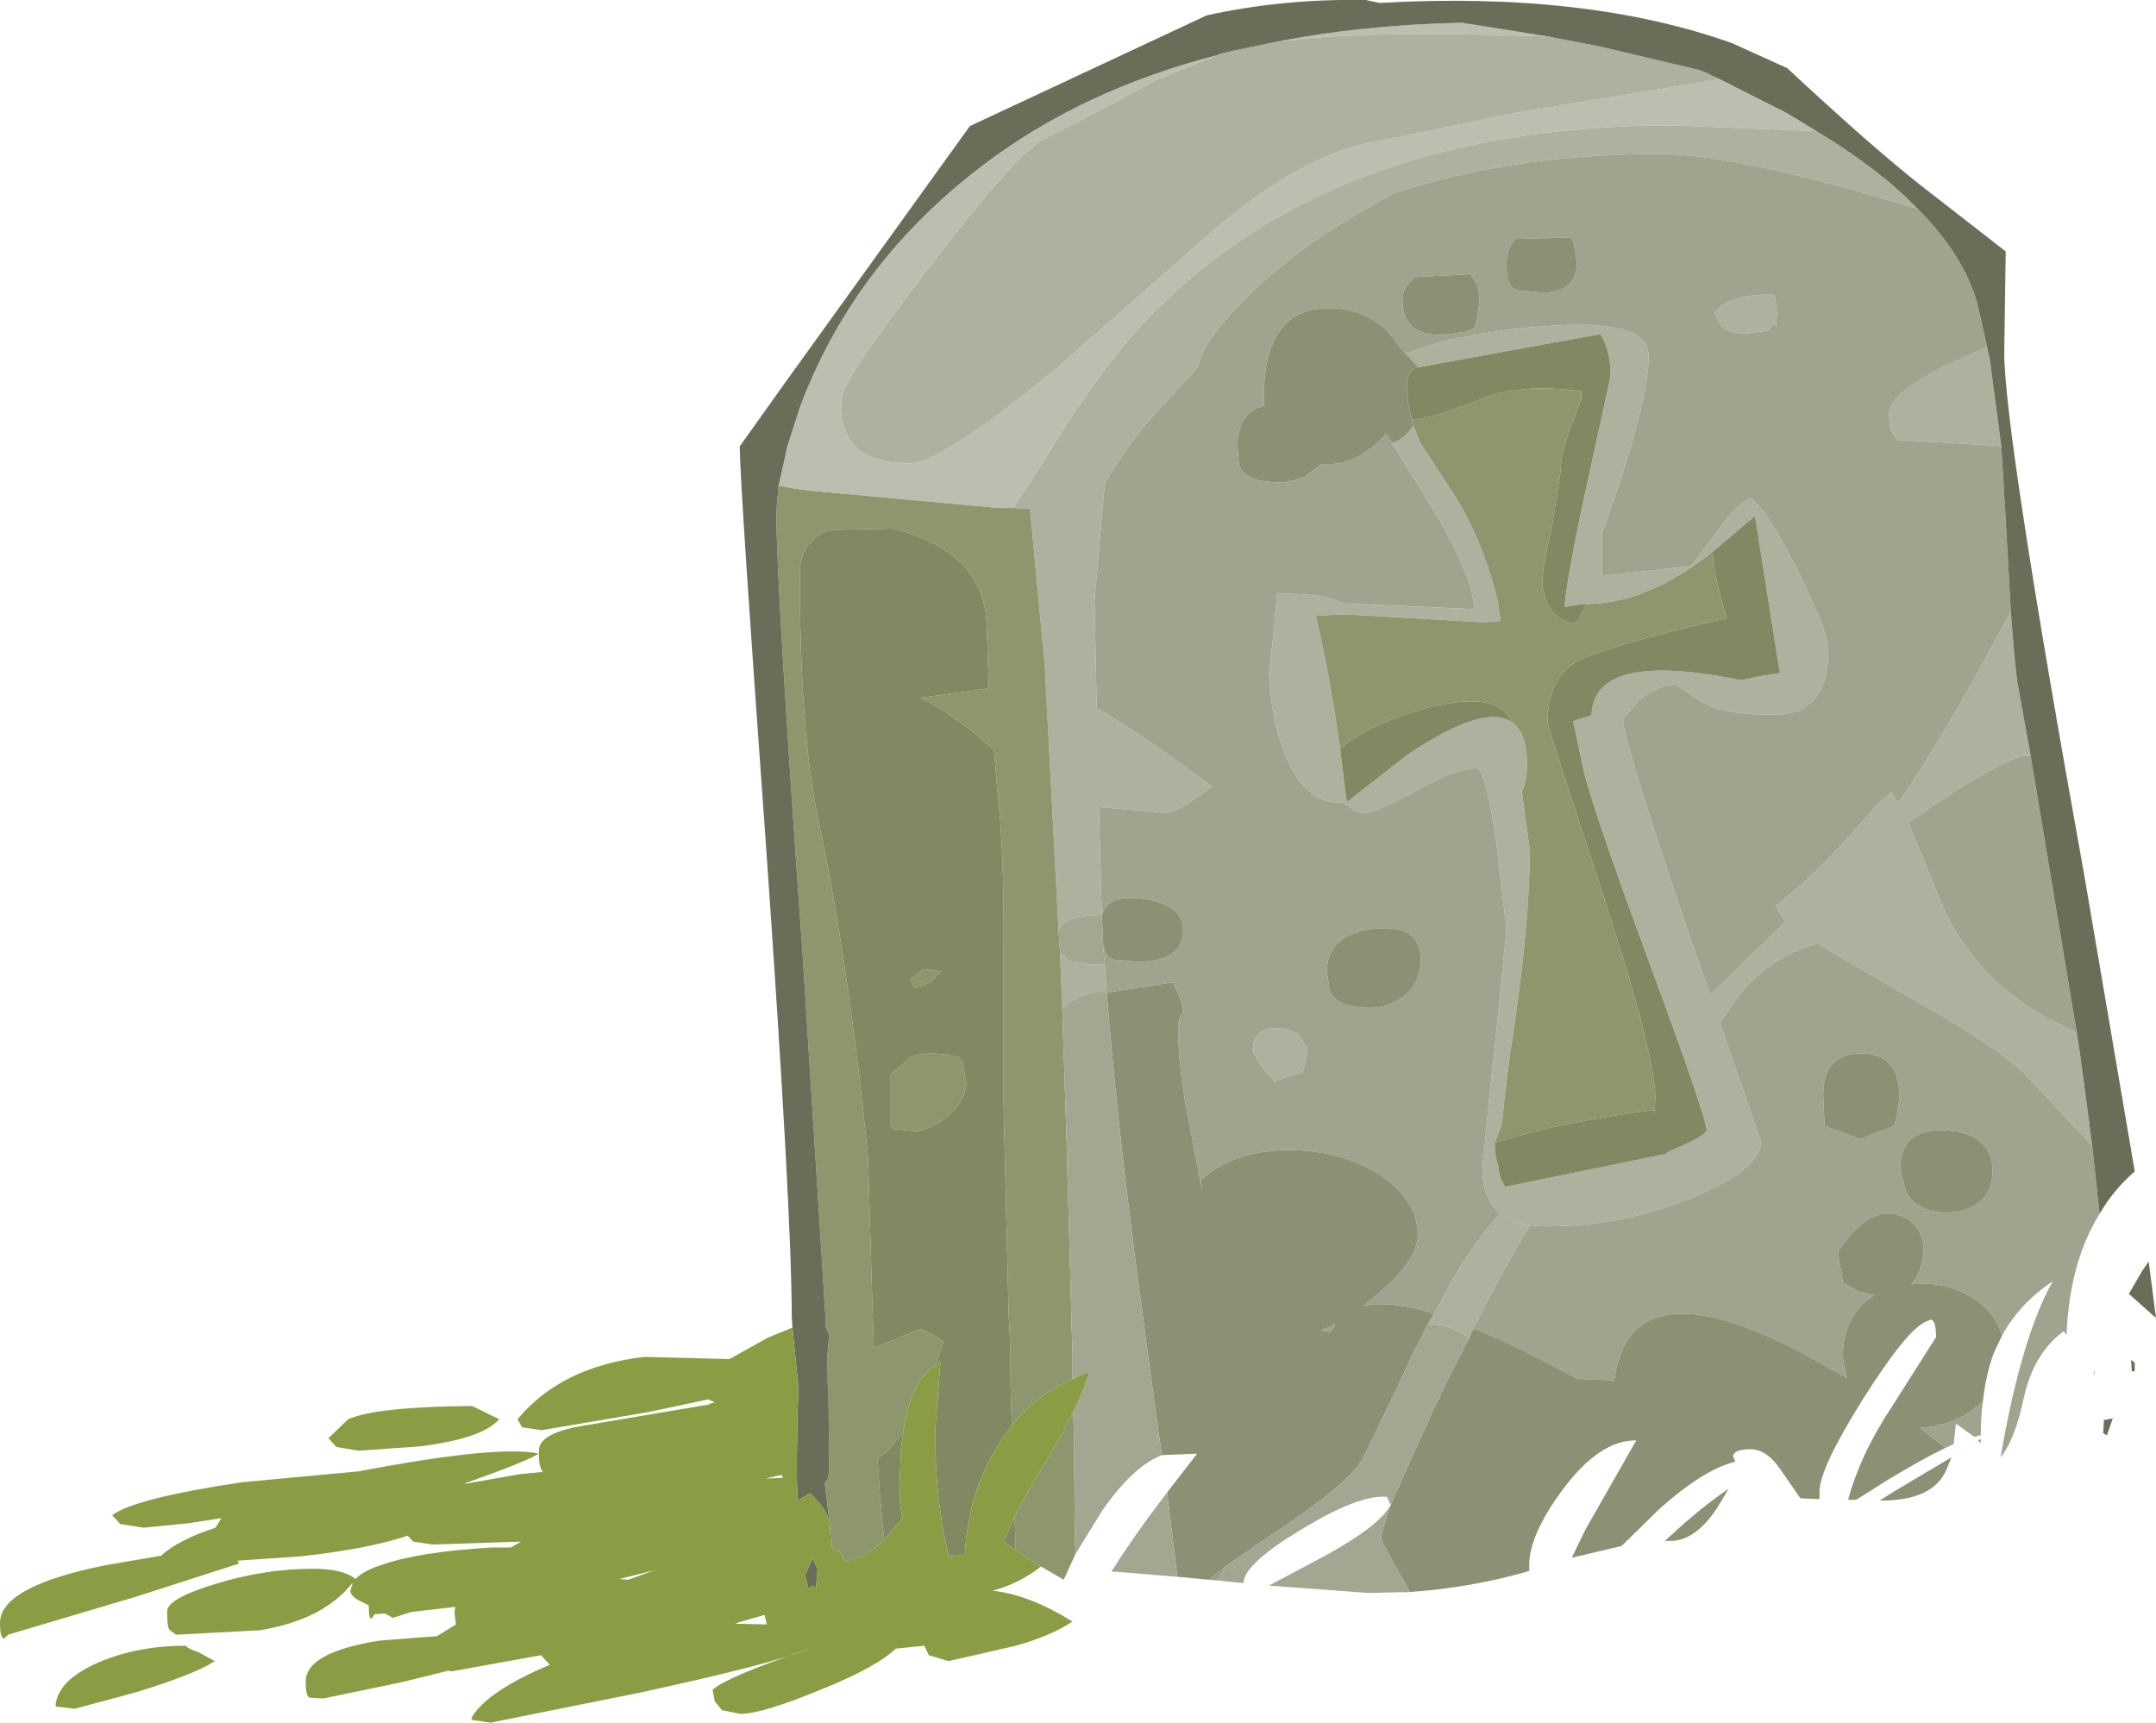 <?xml version="1.0" encoding="UTF-8" standalone="no"?>
<svg xmlns:ffdec="https://www.free-decompiler.com/flash" xmlns:xlink="http://www.w3.org/1999/xlink" ffdec:objectType="shape" height="117.5px" width="147.05px" xmlns="http://www.w3.org/2000/svg">
  <g transform="matrix(1.0, 0.0, 0.0, 1.0, -243.3, 1050.95)">
    <path d="M326.35 -1047.2 L322.05 -1045.45 Q317.75 -1043.05 314.55 -1041.5 312.75 -1040.65 306.7 -1032.75 300.75 -1025.0 300.75 -1023.9 300.5 -1022.65 300.95 -1021.55 301.8 -1019.35 305.35 -1019.35 307.55 -1019.35 315.5 -1025.95 L324.55 -1033.9 Q331.85 -1040.6 337.5 -1041.35 L346.4 -1043.2 360.6 -1045.55 364.65 -1043.5 365.05 -1043.3 365.9 -1042.8 367.2 -1042.0 357.45 -1042.4 Q333.8 -1042.4 321.15 -1028.75 317.9 -1025.2 314.4 -1019.35 L312.4 -1016.3 312.15 -1016.3 311.4 -1016.3 298.35 -1017.5 298.05 -1017.55 297.6 -1017.6 297.3 -1017.65 296.85 -1017.75 296.4 -1017.8 296.9 -1020.05 296.95 -1020.35 297.4 -1021.75 297.85 -1023.15 Q300.15 -1029.35 304.6 -1034.4 307.2 -1037.3 310.3 -1039.65 317.05 -1044.8 326.35 -1047.2 M348.95 -1048.45 Q335.9 -1048.95 330.1 -1048.05 336.1 -1049.25 343.0 -1049.4 L346.15 -1048.9 348.95 -1048.45" fill="#bcbfb0" fill-rule="evenodd" stroke="none"/>
    <path d="M360.6 -1045.55 L346.4 -1043.2 337.5 -1041.35 Q331.85 -1040.6 324.55 -1033.9 L315.5 -1025.95 Q307.55 -1019.35 305.35 -1019.35 301.8 -1019.35 300.95 -1021.55 300.5 -1022.65 300.75 -1023.9 300.75 -1025.0 306.7 -1032.75 312.75 -1040.65 314.55 -1041.5 317.75 -1043.05 322.05 -1045.45 L326.35 -1047.2 326.6 -1047.3 327.45 -1047.5 330.1 -1048.05 Q335.9 -1048.95 348.95 -1048.45 L352.55 -1047.75 359.3 -1046.15 360.6 -1045.55 M312.4 -1016.3 L314.4 -1019.35 Q317.9 -1025.2 321.15 -1028.75 333.8 -1042.4 357.45 -1042.4 L367.2 -1042.0 Q371.45 -1039.45 374.1 -1036.7 361.9 -1040.45 356.45 -1040.45 345.85 -1040.45 337.45 -1037.45 L338.1 -1037.65 334.1 -1035.3 Q330.1 -1032.65 327.45 -1029.75 325.05 -1027.15 325.05 -1025.95 L321.95 -1022.6 Q320.2 -1020.6 318.65 -1018.0 L317.95 -1010.0 318.1 -1002.65 Q321.75 -1000.5 325.95 -997.3 L324.15 -996.0 322.95 -995.5 318.25 -995.9 318.3 -993.75 318.45 -988.55 Q315.9 -988.5 315.5 -987.5 L314.55 -1005.65 313.55 -1016.25 312.4 -1016.3 M315.75 -982.2 L315.6 -985.95 316.25 -985.4 317.8 -985.15 318.65 -985.2 318.8 -982.85 318.75 -983.3 Q317.55 -983.4 316.2 -982.55 L315.75 -982.2 M341.1 -961.35 L342.8 -964.4 Q343.85 -966.1 345.6 -968.2 346.35 -967.6 347.65 -967.35 345.9 -964.55 343.8 -960.35 L343.5 -959.7 Q342.3 -960.6 340.7 -960.65 L341.1 -961.35 M386.0 -972.8 L381.4 -977.7 Q379.55 -979.6 371.95 -983.85 L367.25 -986.6 Q363.5 -985.55 361.3 -982.2 L360.6 -981.2 363.4 -973.1 Q363.4 -971.15 358.7 -969.25 353.9 -967.3 348.85 -967.3 345.35 -967.3 344.6 -969.75 344.25 -970.95 344.55 -972.4 344.55 -973.25 345.3 -980.0 L346.05 -987.6 345.35 -993.55 Q344.6 -998.55 344.05 -998.55 342.6 -998.55 339.85 -997.0 337.1 -995.5 336.45 -995.5 335.65 -995.5 334.95 -996.2 L334.7 -996.2 Q331.9 -996.2 330.6 -1000.5 329.95 -1002.65 329.85 -1005.0 L330.15 -1007.65 330.4 -1010.45 Q333.6 -1010.5 334.85 -1009.8 L343.85 -1009.4 Q343.85 -1011.8 340.15 -1017.65 L338.05 -1021.0 338.25 -1020.75 Q339.0 -1020.9 339.65 -1021.85 L339.7 -1021.9 340.2 -1020.7 342.45 -1017.25 Q344.45 -1014.1 345.45 -1009.95 L345.65 -1008.6 344.5 -1008.5 335.0 -1009.05 333.05 -1008.95 Q334.05 -1004.65 334.7 -999.85 L335.15 -996.25 335.3 -996.35 339.2 -999.4 Q344.5 -1003.0 346.4 -1001.7 347.45 -1001.0 347.45 -998.8 347.45 -997.7 347.1 -996.95 L347.65 -992.9 Q347.6 -988.05 346.65 -981.45 345.95 -976.9 345.75 -974.3 L345.25 -973.0 Q345.25 -972.05 345.5 -971.45 345.5 -971.0 345.65 -970.6 L345.95 -970.0 356.95 -972.25 357.0 -972.35 Q359.7 -973.5 359.7 -973.85 359.7 -974.7 355.75 -985.4 351.6 -996.65 351.2 -998.9 L350.6 -1001.75 350.85 -1001.85 351.85 -1002.15 Q351.95 -1006.4 361.05 -1004.75 L362.05 -1004.55 363.2 -1004.8 364.7 -1005.05 364.55 -1005.95 363.0 -1015.75 362.7 -1015.5 360.1 -1013.3 359.3 -1012.7 Q355.35 -1009.8 351.5 -1009.75 L351.3 -1009.75 350.0 -1009.55 Q350.3 -1012.35 351.55 -1017.95 L353.15 -1025.3 Q353.15 -1027.1 352.45 -1028.15 L352.4 -1028.15 340.05 -1025.9 339.2 -1026.8 339.15 -1026.8 Q341.55 -1027.85 346.1 -1028.45 355.75 -1029.65 355.75 -1026.7 355.75 -1023.3 352.55 -1014.55 L352.55 -1011.65 354.2 -1011.85 358.65 -1012.35 360.4 -1014.65 Q361.5 -1016.3 362.7 -1017.0 363.95 -1016.0 366.0 -1011.85 368.0 -1007.8 368.0 -1006.6 368.0 -1002.2 364.35 -1002.2 360.5 -1002.2 359.2 -1003.2 L357.6 -1004.25 Q356.4 -1004.25 355.1 -1003.2 L354.0 -1001.95 Q354.0 -1000.4 358.7 -986.65 L359.95 -983.1 365.05 -988.05 364.4 -989.15 Q367.05 -991.15 370.3 -994.9 L371.45 -996.2 372.3 -996.9 372.75 -996.2 Q375.75 -1000.4 380.45 -1009.25 380.7 -1005.75 380.9 -1004.4 L380.95 -1004.1 381.8 -999.4 381.4 -999.4 Q380.55 -999.4 376.9 -997.15 L373.45 -994.85 375.55 -989.75 Q377.45 -984.9 382.1 -982.0 383.25 -981.3 384.95 -980.5 L385.2 -978.85 386.0 -972.8 M379.8 -1020.5 L379.4 -1020.55 372.65 -1020.95 372.4 -1021.4 Q372.15 -1021.75 372.15 -1022.8 372.15 -1024.0 375.75 -1025.9 L378.85 -1027.3 379.0 -1026.55 379.8 -1020.5 M363.9 -1028.4 L362.35 -1028.2 Q361.2 -1028.2 360.7 -1028.7 L360.25 -1029.6 Q361.2 -1030.9 364.15 -1030.85 L364.35 -1030.8 364.5 -1029.7 364.45 -1028.65 364.35 -1028.9 363.9 -1028.4 M329.7 -980.75 Q330.65 -981.0 331.8 -980.45 L332.5 -979.4 332.15 -977.8 331.25 -977.55 330.2 -977.2 Q328.75 -978.85 328.75 -979.4 328.75 -980.45 329.7 -980.75" fill="#adb19e" fill-rule="evenodd" stroke="none"/>
    <path d="M296.4 -1017.8 L296.85 -1017.75 297.3 -1017.65 297.6 -1017.6 298.05 -1017.55 298.35 -1017.5 311.4 -1016.3 312.15 -1016.3 312.4 -1016.3 313.55 -1016.25 314.55 -1005.65 315.5 -987.5 315.5 -987.45 315.6 -985.95 315.75 -982.2 316.05 -972.95 316.4 -960.2 316.45 -958.7 316.45 -956.9 316.3 -956.85 Q314.4 -955.95 313.0 -954.5 L312.8 -954.3 312.3 -953.7 312.3 -954.1 312.25 -955.25 312.2 -958.4 312.2 -958.9 312.15 -960.45 312.1 -961.1 311.75 -975.6 311.75 -986.45 Q311.8 -992.95 311.3 -997.3 L311.1 -999.8 Q308.05 -1002.5 306.05 -1003.35 L310.75 -1004.0 310.6 -1008.15 Q310.55 -1013.3 304.2 -1014.9 L299.85 -1014.8 Q297.85 -1014.0 297.85 -1011.85 297.85 -1001.0 299.1 -995.1 301.2 -985.2 302.5 -972.05 L302.8 -961.95 302.9 -959.0 306.05 -960.3 306.65 -960.05 307.1 -959.8 307.65 -959.45 307.4 -958.65 307.1 -957.85 306.75 -957.6 306.5 -957.35 Q305.3 -956.1 304.9 -953.25 L303.85 -952.0 303.75 -951.9 303.15 -951.45 303.3 -949.15 303.3 -949.1 303.6 -945.95 303.1 -945.45 302.2 -944.85 300.9 -944.45 300.7 -944.9 300.5 -945.2 300.1 -945.35 300.05 -945.45 300.0 -946.1 299.55 -949.8 299.7 -950.0 299.8 -950.15 299.85 -951.05 299.85 -951.4 299.85 -951.65 299.8 -956.15 299.75 -956.55 299.75 -957.3 299.75 -957.4 299.7 -958.05 299.85 -959.95 299.6 -960.45 299.6 -961.15 298.05 -985.75 Q296.25 -1011.0 296.25 -1016.05 L296.4 -1017.8 M308.95 -978.45 L309.2 -977.1 Q309.2 -975.85 307.85 -974.75 306.6 -973.8 305.7 -973.8 L304.2 -973.95 304.05 -974.15 304.05 -977.7 305.45 -978.85 Q306.5 -979.35 308.7 -978.85 L308.95 -978.45 M305.35 -984.1 L306.25 -984.85 307.45 -984.7 306.85 -984.05 Q306.4 -983.7 305.7 -983.6 L305.35 -984.1 M314.3 -944.1 L313.65 -944.5 312.55 -945.25 312.55 -946.05 312.5 -947.5 312.7 -947.95 315.35 -952.5 315.65 -953.0 316.5 -954.65 316.55 -953.05 316.6 -946.95 316.65 -944.95 315.85 -943.2 314.3 -944.1 M339.6 -1022.35 Q340.95 -1022.35 344.25 -1023.7 347.1 -1024.85 351.15 -1024.25 L351.15 -1023.75 350.25 -1021.35 Q349.75 -1019.95 349.75 -1018.85 L349.15 -1015.05 Q348.5 -1012.15 348.5 -1011.3 348.5 -1010.55 348.85 -1009.8 349.5 -1008.45 350.85 -1008.45 L351.5 -1009.75 Q355.35 -1009.8 359.3 -1012.7 L360.1 -1013.3 Q360.25 -1011.3 361.1 -1008.8 352.7 -1006.85 350.8 -1005.8 348.85 -1004.65 348.85 -1001.7 348.85 -1001.35 352.55 -990.2 356.2 -979.05 356.2 -976.05 L356.15 -975.0 356.1 -975.25 Q349.4 -974.35 345.25 -973.0 L345.75 -974.3 Q345.95 -976.9 346.65 -981.45 347.6 -988.05 347.65 -992.9 L347.1 -996.95 Q347.45 -997.7 347.45 -998.8 347.45 -1001.0 346.4 -1001.7 345.45 -1004.05 340.05 -1002.5 336.35 -1001.4 334.7 -999.85 334.05 -1004.65 333.05 -1008.95 L335.0 -1009.05 344.5 -1008.5 345.65 -1008.6 345.45 -1009.95 Q344.45 -1014.1 342.45 -1017.25 L340.2 -1020.7 339.7 -1021.9 339.6 -1022.35" fill="#8e966d" fill-rule="evenodd" stroke="none"/>
    <path d="M318.45 -988.55 L318.3 -993.75 318.25 -995.9 322.95 -995.5 324.15 -996.0 325.95 -997.3 Q321.75 -1000.5 318.1 -1002.65 L317.95 -1010.0 318.65 -1018.0 Q320.2 -1020.6 321.95 -1022.6 L325.05 -1025.95 Q325.05 -1027.15 327.45 -1029.75 330.1 -1032.65 334.1 -1035.3 L338.1 -1037.65 337.45 -1037.45 Q345.85 -1040.45 356.45 -1040.45 361.9 -1040.45 374.1 -1036.7 377.2 -1033.6 378.15 -1030.3 L379.0 -1026.55 378.85 -1027.3 375.75 -1025.9 Q372.15 -1024.0 372.15 -1022.8 372.15 -1021.75 372.4 -1021.4 L372.65 -1020.95 379.4 -1020.55 379.8 -1020.5 380.0 -1017.2 380.45 -1009.25 Q375.75 -1000.4 372.75 -996.2 L372.3 -996.9 371.45 -996.2 370.3 -994.9 Q367.05 -991.15 364.4 -989.15 L365.05 -988.05 359.95 -983.1 358.7 -986.65 Q354.0 -1000.4 354.0 -1001.95 L355.1 -1003.2 Q356.4 -1004.25 357.6 -1004.25 L359.2 -1003.2 Q360.5 -1002.2 364.35 -1002.2 368.0 -1002.2 368.0 -1006.6 368.0 -1007.8 366.0 -1011.85 363.95 -1016.0 362.7 -1017.0 361.5 -1016.3 360.4 -1014.65 L358.65 -1012.35 354.2 -1011.85 352.55 -1011.65 352.55 -1014.55 Q355.75 -1023.3 355.75 -1026.7 355.75 -1029.65 346.1 -1028.45 341.55 -1027.85 339.15 -1026.8 L338.0 -1028.3 Q336.55 -1029.75 334.55 -1029.9 329.5 -1030.35 329.5 -1023.85 L329.5 -1023.25 Q327.7 -1022.85 327.7 -1020.5 L327.8 -1019.2 Q328.3 -1018.05 330.55 -1018.05 331.4 -1018.05 332.3 -1018.45 L333.45 -1019.3 334.0 -1019.3 Q335.95 -1019.3 337.85 -1021.35 L337.9 -1021.3 338.05 -1021.0 340.15 -1017.65 Q343.85 -1011.8 343.85 -1009.4 L334.85 -1009.8 Q333.6 -1010.5 330.4 -1010.45 L330.15 -1007.65 329.85 -1005.0 Q329.95 -1002.65 330.6 -1000.5 331.9 -996.2 334.7 -996.2 L334.95 -996.2 Q335.65 -995.5 336.45 -995.5 337.1 -995.5 339.85 -997.0 342.6 -998.55 344.05 -998.55 344.6 -998.55 345.35 -993.55 L346.05 -987.6 345.3 -980.0 Q344.55 -973.25 344.55 -972.4 344.25 -970.95 344.6 -969.75 345.35 -967.3 348.85 -967.3 353.9 -967.3 358.7 -969.25 363.4 -971.15 363.4 -973.1 L360.6 -981.2 361.3 -982.2 Q363.5 -985.55 367.25 -986.6 L371.95 -983.85 Q379.55 -979.6 381.4 -977.7 L386.0 -972.8 386.5 -968.15 Q384.45 -964.85 384.25 -959.9 L384.05 -960.15 Q381.95 -958.6 381.3 -955.45 380.7 -952.7 379.75 -951.55 381.15 -959.7 383.3 -963.55 381.05 -962.05 379.85 -959.85 379.5 -961.15 378.3 -962.1 376.7 -963.35 374.5 -963.4 L373.65 -963.35 Q374.35 -964.1 374.5 -965.55 374.5 -967.6 372.7 -968.1 370.65 -968.65 368.65 -965.55 L369.0 -963.45 370.1 -962.85 371.15 -962.6 370.7 -962.3 Q369.0 -960.95 369.0 -958.55 369.0 -957.8 369.3 -956.95 L366.25 -958.65 Q354.45 -964.85 353.4 -956.8 L350.85 -956.9 Q347.1 -959.0 343.8 -960.35 345.9 -964.55 347.65 -967.35 346.35 -967.6 345.6 -968.2 343.85 -966.1 342.8 -964.4 L341.1 -961.35 Q338.05 -962.3 336.25 -961.85 L336.75 -962.25 Q340.0 -964.85 340.0 -966.7 340.0 -969.15 337.35 -970.85 334.9 -972.4 331.6 -972.5 328.1 -972.6 325.8 -970.95 L325.2 -970.45 325.3 -969.7 324.3 -974.9 Q323.65 -978.25 323.65 -980.95 323.65 -981.4 323.95 -981.9 324.05 -982.45 323.3 -983.95 L318.8 -983.25 318.8 -982.85 318.65 -985.2 318.55 -986.3 318.6 -986.25 318.85 -985.7 319.2 -985.5 320.85 -985.35 Q324.0 -985.35 324.0 -987.5 324.0 -989.3 321.15 -989.65 318.9 -989.95 318.45 -988.55 M363.9 -1028.4 L364.35 -1028.9 364.45 -1028.65 364.5 -1029.7 364.35 -1030.8 364.15 -1030.85 Q361.2 -1030.9 360.25 -1029.6 L360.7 -1028.7 Q361.2 -1028.2 362.35 -1028.2 L363.9 -1028.4 M350.65 -1034.4 L350.45 -1034.75 346.65 -1034.65 Q346.05 -1034.0 346.05 -1032.95 346.05 -1031.9 346.25 -1031.7 L346.4 -1031.35 346.8 -1031.15 348.5 -1031.0 Q350.85 -1031.0 350.85 -1033.0 L350.65 -1034.4 M341.6 -1028.1 L343.15 -1028.3 343.85 -1028.55 344.05 -1029.2 344.2 -1030.4 Q344.2 -1031.4 343.9 -1031.75 L343.6 -1032.25 339.85 -1032.05 Q338.95 -1031.45 338.95 -1030.5 338.95 -1028.1 341.6 -1028.1 M381.8 -999.4 L384.95 -980.5 Q383.25 -981.3 382.1 -982.0 377.45 -984.9 375.55 -989.75 L373.45 -994.85 376.9 -997.15 Q380.55 -999.4 381.4 -999.4 L381.8 -999.4 M372.9 -971.15 L373.3 -969.65 Q374.05 -968.25 376.05 -968.25 377.1 -968.25 377.95 -968.7 379.2 -969.45 379.2 -971.05 379.2 -973.65 376.05 -973.85 372.9 -974.05 372.9 -971.15 M372.7 -974.9 L372.85 -976.15 Q372.85 -979.1 370.25 -979.1 367.65 -979.1 367.65 -976.25 L367.75 -974.15 370.2 -973.25 371.7 -973.85 372.5 -974.15 372.7 -974.9 M378.55 -955.4 Q378.4 -954.35 378.4 -953.1 L378.4 -953.05 377.95 -952.95 376.7 -953.85 376.55 -952.45 376.0 -952.2 375.15 -952.85 374.25 -953.55 Q376.95 -953.75 378.55 -955.4 M378.4 -952.8 L378.4 -952.5 378.2 -952.7 378.4 -952.8 M386.2 -957.6 L386.15 -957.15 386.1 -957.2 386.2 -957.6 M340.2 -985.5 Q340.2 -987.95 337.0 -987.6 333.8 -987.25 333.8 -984.65 L334.0 -983.3 Q334.6 -982.2 336.8 -982.2 337.9 -982.2 338.9 -982.9 340.2 -983.8 340.2 -985.5 M329.7 -980.75 Q328.75 -980.45 328.75 -979.4 328.75 -978.85 330.2 -977.2 L331.25 -977.55 332.15 -977.8 332.5 -979.4 331.8 -980.45 Q330.65 -981.0 329.7 -980.75 M334.05 -960.1 L333.4 -960.2 334.4 -960.65 334.05 -960.1" fill="#9fa48e" fill-rule="evenodd" stroke="none"/>
    <path d="M326.35 -1047.2 Q317.05 -1044.8 310.3 -1039.65 307.2 -1037.3 304.6 -1034.4 300.15 -1029.35 297.85 -1023.15 L297.4 -1021.75 296.95 -1020.35 296.9 -1020.05 296.4 -1017.8 296.25 -1016.05 Q296.25 -1011.0 298.05 -985.75 L299.6 -961.15 299.6 -960.45 299.85 -959.95 299.7 -958.05 299.75 -957.4 299.75 -957.3 299.75 -956.55 299.8 -956.15 299.85 -951.65 299.85 -951.4 299.85 -951.05 299.8 -950.15 299.7 -950.0 299.55 -949.8 300.0 -946.1 300.05 -945.45 299.95 -946.1 299.9 -947.0 Q299.75 -947.95 298.55 -949.1 L297.7 -948.6 297.65 -950.15 297.65 -950.6 297.65 -951.45 297.7 -954.85 297.75 -955.8 297.75 -956.35 297.75 -956.4 297.7 -956.85 297.7 -956.9 297.35 -960.4 297.3 -961.2 Q297.3 -968.25 295.55 -993.2 293.8 -1017.4 293.75 -1020.5 L296.85 -1024.85 309.45 -1042.35 325.6 -1049.9 Q330.8 -1051.05 336.45 -1050.95 L337.4 -1050.75 Q351.5 -1051.55 361.45 -1048.0 L365.2 -1046.3 Q370.95 -1040.95 374.25 -1038.35 L380.1 -1033.8 380.0 -1026.9 Q380.0 -1021.5 385.45 -991.3 L388.9 -971.05 Q387.45 -969.8 386.5 -968.15 L386.0 -972.8 385.2 -978.85 384.95 -980.5 381.8 -999.4 380.95 -1004.1 380.9 -1004.4 Q380.7 -1005.75 380.45 -1009.25 L380.0 -1017.2 379.8 -1020.5 379.0 -1026.55 378.15 -1030.3 Q377.2 -1033.6 374.1 -1036.7 371.45 -1039.45 367.2 -1042.0 L365.9 -1042.8 365.05 -1043.3 364.65 -1043.5 360.6 -1045.55 359.3 -1046.15 352.55 -1047.75 348.95 -1048.45 346.15 -1048.9 343.0 -1049.4 Q336.1 -1049.25 330.1 -1048.05 L327.45 -1047.5 326.6 -1047.3 326.35 -1047.2 M298.2 -943.5 L298.7 -944.6 298.7 -944.65 299.05 -944.0 299.05 -943.75 299.05 -943.6 298.95 -942.65 298.7 -942.8 298.45 -942.55 298.25 -943.35 298.2 -943.5 M390.35 -961.05 L388.5 -962.7 389.4 -964.25 389.85 -964.9 390.35 -961.05 M388.9 -958.0 L388.9 -957.45 388.7 -957.4 388.65 -958.2 388.9 -958.0 M386.75 -953.2 L386.8 -954.1 386.85 -954.1 387.4 -954.2 387.0 -953.05 386.75 -953.2" fill="#6a6d58" fill-rule="evenodd" stroke="none"/>
    <path d="M303.6 -945.95 L303.3 -949.1 303.3 -949.15 303.15 -951.45 303.75 -951.9 303.85 -952.0 304.9 -953.25 304.75 -952.15 304.75 -952.05 304.7 -950.8 304.65 -949.7 304.7 -948.35 304.85 -947.4 304.25 -946.7 303.6 -945.95 M307.1 -957.85 L307.4 -958.65 307.65 -959.45 307.1 -959.8 306.65 -960.05 306.05 -960.3 302.9 -959.0 302.8 -961.95 302.5 -972.05 Q301.2 -985.2 299.1 -995.1 297.85 -1001.0 297.85 -1011.85 297.85 -1014.0 299.85 -1014.8 L304.2 -1014.9 Q310.55 -1013.3 310.6 -1008.15 L310.75 -1004.0 306.05 -1003.35 Q308.05 -1002.5 311.1 -999.8 L311.3 -997.3 Q311.8 -992.95 311.75 -986.45 L311.75 -975.6 312.1 -961.1 312.15 -960.45 312.2 -958.9 312.2 -958.4 312.25 -955.25 312.3 -954.1 312.3 -953.7 311.55 -952.7 310.8 -951.4 Q310.05 -949.9 309.6 -948.3 L309.2 -946.15 309.1 -944.9 308.05 -944.8 307.9 -945.25 307.8 -945.8 307.65 -946.45 307.55 -947.05 307.55 -947.1 Q307.15 -949.5 307.1 -952.3 L307.1 -952.7 307.1 -953.3 307.1 -953.6 307.4 -957.5 307.45 -958.1 307.1 -957.85 M305.35 -984.1 L305.7 -983.6 Q306.4 -983.7 306.85 -984.05 L307.45 -984.7 306.25 -984.85 305.35 -984.1 M308.95 -978.45 L308.7 -978.85 Q306.5 -979.35 305.45 -978.85 L304.05 -977.7 304.05 -974.15 304.2 -973.95 305.7 -973.8 Q306.6 -973.8 307.85 -974.75 309.2 -975.85 309.2 -977.1 L308.95 -978.45 M312.55 -945.25 L311.75 -945.8 311.9 -946.15 312.5 -947.5 312.55 -946.05 312.55 -945.25 M340.05 -1025.9 L352.4 -1028.15 352.45 -1028.15 Q353.15 -1027.1 353.15 -1025.3 L351.55 -1017.95 Q350.3 -1012.35 350.0 -1009.55 L351.3 -1009.75 351.5 -1009.75 350.85 -1008.45 Q349.5 -1008.45 348.85 -1009.8 348.5 -1010.55 348.5 -1011.3 348.5 -1012.15 349.15 -1015.05 L349.75 -1018.85 Q349.75 -1019.95 350.25 -1021.35 L351.15 -1023.75 351.15 -1024.25 Q347.1 -1024.85 344.25 -1023.7 340.95 -1022.35 339.6 -1022.35 L339.5 -1022.7 Q339.3 -1023.55 339.25 -1024.35 L339.25 -1024.45 339.25 -1024.55 339.25 -1024.7 Q339.25 -1025.25 339.65 -1025.8 L340.05 -1025.9 M360.1 -1013.3 L362.7 -1015.5 363.0 -1015.75 364.55 -1005.95 364.7 -1005.05 363.2 -1004.8 362.05 -1004.55 361.05 -1004.75 Q351.95 -1006.4 351.85 -1002.15 L350.85 -1001.85 350.6 -1001.75 351.2 -998.9 Q351.6 -996.65 355.75 -985.4 359.7 -974.7 359.7 -973.85 359.7 -973.5 357.0 -972.35 L356.95 -972.25 345.95 -970.0 345.65 -970.6 Q345.5 -971.0 345.5 -971.45 345.25 -972.05 345.25 -973.0 349.4 -974.35 356.1 -975.25 L356.15 -975.0 356.2 -976.05 Q356.2 -979.05 352.55 -990.2 348.85 -1001.35 348.85 -1001.7 348.85 -1004.65 350.8 -1005.8 352.7 -1006.85 361.1 -1008.8 360.25 -1011.3 360.1 -1013.3 M346.4 -1001.7 Q344.5 -1003.0 339.2 -999.4 L335.3 -996.35 335.15 -996.25 334.7 -999.85 Q336.35 -1001.4 340.05 -1002.5 345.45 -1004.05 346.4 -1001.7" fill="#818862" fill-rule="evenodd" stroke="none"/>
    <path d="M318.45 -988.55 Q318.9 -989.95 321.15 -989.65 324.0 -989.3 324.0 -987.5 324.0 -985.35 320.85 -985.35 L319.2 -985.5 318.85 -985.7 318.6 -986.25 318.55 -986.3 318.45 -988.55 M318.8 -982.85 L318.8 -983.25 323.3 -983.95 Q324.05 -982.45 323.95 -981.9 323.65 -981.4 323.65 -980.95 323.65 -978.25 324.3 -974.9 L325.3 -969.7 325.2 -970.45 325.8 -970.95 Q328.1 -972.6 331.6 -972.5 334.9 -972.4 337.35 -970.85 340.0 -969.15 340.0 -966.7 340.0 -964.85 336.75 -962.25 L336.25 -961.85 Q338.05 -962.3 341.1 -961.35 L340.7 -960.65 339.3 -957.85 338.95 -957.05 336.25 -951.45 Q335.3 -949.65 328.8 -945.45 L328.7 -945.35 326.95 -944.15 325.75 -943.2 323.6 -943.4 322.9 -949.15 324.95 -951.8 322.55 -951.7 322.3 -953.35 321.8 -957.05 321.6 -958.5 320.85 -964.2 320.75 -964.9 Q319.45 -974.95 318.85 -982.5 L318.8 -982.85 M343.8 -960.35 Q347.1 -959.0 350.85 -956.9 L353.4 -956.8 Q354.45 -964.85 366.25 -958.65 L369.3 -956.95 Q369.0 -957.8 369.0 -958.55 369.0 -960.95 370.7 -962.3 L371.15 -962.6 370.1 -962.85 369.0 -963.45 368.65 -965.55 Q370.65 -968.65 372.7 -968.1 374.5 -967.6 374.5 -965.55 374.35 -964.1 373.65 -963.35 L374.5 -963.4 Q376.7 -963.35 378.3 -962.1 379.5 -961.15 379.85 -959.85 L379.3 -958.7 Q378.75 -957.25 378.55 -955.4 376.95 -953.75 374.25 -953.55 L375.15 -952.85 376.0 -952.2 Q374.45 -951.45 372.2 -950.1 L369.9 -948.65 369.35 -948.65 Q370.2 -951.8 372.4 -955.1 L375.35 -959.75 Q375.35 -960.85 375.0 -960.95 L374.65 -960.8 Q373.35 -960.25 370.35 -955.5 367.4 -950.8 367.4 -949.2 L367.4 -948.7 366.1 -948.75 364.75 -950.7 Q363.8 -952.1 362.7 -952.1 361.6 -952.1 361.5 -951.65 L361.65 -951.25 Q359.45 -950.7 356.45 -948.0 L353.9 -945.5 350.5 -944.7 351.45 -946.65 354.9 -952.7 Q352.4 -952.75 349.85 -949.3 347.6 -946.25 347.6 -944.2 L347.6 -943.8 Q343.7 -942.65 339.3 -942.35 L339.45 -942.4 338.2 -944.6 337.5 -945.95 Q337.5 -946.7 338.45 -949.0 L341.0 -954.65 341.1 -954.9 341.2 -955.1 341.3 -955.3 341.35 -955.4 341.45 -955.6 342.05 -956.85 343.5 -959.7 343.8 -960.35 M338.05 -1021.0 L337.9 -1021.3 337.85 -1021.35 Q335.95 -1019.3 334.0 -1019.3 L333.45 -1019.3 332.3 -1018.45 Q331.4 -1018.05 330.55 -1018.05 328.3 -1018.05 327.8 -1019.2 L327.7 -1020.5 Q327.7 -1022.85 329.5 -1023.25 L329.5 -1023.85 Q329.5 -1030.35 334.55 -1029.9 336.55 -1029.75 338.0 -1028.3 L339.15 -1026.8 339.2 -1026.8 340.05 -1025.9 339.65 -1025.8 Q339.25 -1025.25 339.25 -1024.7 L339.25 -1024.55 339.25 -1024.45 339.25 -1024.35 Q339.3 -1023.55 339.5 -1022.7 L339.6 -1022.35 339.7 -1021.9 339.65 -1021.85 Q339.0 -1020.9 338.25 -1020.75 L338.05 -1021.0 M350.65 -1034.4 L350.85 -1033.0 Q350.85 -1031.0 348.5 -1031.0 L346.8 -1031.15 346.4 -1031.35 346.25 -1031.7 Q346.05 -1031.9 346.05 -1032.95 346.05 -1034.0 346.65 -1034.65 L350.45 -1034.75 350.65 -1034.4 M341.6 -1028.1 Q338.95 -1028.1 338.95 -1030.5 338.95 -1031.45 339.85 -1032.05 L343.6 -1032.25 343.9 -1031.75 Q344.2 -1031.4 344.2 -1030.4 L344.05 -1029.2 343.85 -1028.55 343.15 -1028.3 341.6 -1028.1 M372.7 -974.9 L372.5 -974.15 371.7 -973.85 370.2 -973.25 367.75 -974.15 367.65 -976.25 Q367.65 -979.1 370.25 -979.1 372.85 -979.1 372.85 -976.15 L372.7 -974.9 M372.9 -971.15 Q372.9 -974.05 376.05 -973.85 379.2 -973.65 379.2 -971.05 379.2 -969.45 377.95 -968.7 377.1 -968.25 376.05 -968.25 374.05 -968.25 373.3 -969.65 L372.9 -971.15 M371.6 -948.6 L371.5 -948.6 372.45 -949.2 376.4 -951.55 376.05 -950.7 Q375.15 -948.6 371.6 -948.6 M340.2 -985.5 Q340.2 -983.8 338.9 -982.9 337.9 -982.2 336.8 -982.2 334.6 -982.2 334.0 -983.3 L333.8 -984.65 Q333.8 -987.25 337.0 -987.6 340.2 -987.95 340.2 -985.5 M334.05 -960.1 L334.4 -960.65 333.4 -960.2 334.05 -960.1 M361.2 -949.4 L360.45 -948.15 Q358.95 -945.85 357.25 -945.85 L356.85 -945.85 357.35 -946.3 Q359.35 -948.15 361.2 -949.4" fill="#8b9175" fill-rule="evenodd" stroke="none"/>
    <path d="M316.45 -956.9 L316.45 -958.7 316.4 -960.2 316.05 -972.95 315.75 -982.2 316.2 -982.55 Q317.55 -983.4 318.75 -983.3 L318.8 -982.85 318.85 -982.5 Q319.45 -974.95 320.75 -964.9 L320.85 -964.2 321.6 -958.5 321.8 -957.05 322.3 -953.35 322.55 -951.7 Q320.6 -950.95 318.5 -947.95 L316.65 -944.95 316.6 -946.95 316.55 -953.05 316.5 -954.65 Q317.25 -956.15 317.6 -957.4 L316.45 -956.9 M315.6 -985.95 L315.5 -987.45 315.5 -987.5 Q315.9 -988.5 318.45 -988.55 L318.55 -986.3 318.65 -985.2 317.8 -985.15 316.25 -985.4 315.6 -985.95 M322.9 -949.15 L323.6 -943.4 319.35 -943.75 319.3 -943.75 319.1 -943.75 Q320.75 -946.35 322.9 -949.15 M326.95 -944.15 L328.7 -945.35 328.8 -945.45 Q335.3 -949.65 336.25 -951.45 L338.95 -957.05 339.3 -957.85 340.7 -960.65 Q342.3 -960.6 343.5 -959.7 L342.05 -956.85 341.45 -955.6 341.35 -955.4 341.3 -955.3 341.2 -955.1 341.1 -954.9 341.0 -954.65 338.45 -949.0 Q337.5 -946.7 337.5 -945.95 L338.2 -944.6 339.45 -942.4 339.3 -942.35 338.75 -942.35 336.9 -942.3 336.6 -942.3 329.85 -942.8 333.8 -944.9 Q337.4 -946.9 338.15 -948.3 L337.9 -948.85 Q336.05 -949.05 332.1 -946.65 328.15 -944.3 328.1 -942.95 L327.95 -943.0 327.75 -943.0 326.4 -943.15 326.95 -944.15" fill="#a3a691" fill-rule="evenodd" stroke="none"/>
    <path d="M325.75 -943.2 L326.95 -944.15 326.4 -943.15 325.75 -943.2" fill="#9b9f88" fill-rule="evenodd" stroke="none"/>
    <path d="M300.05 -945.45 L300.1 -945.35 300.5 -945.2 300.7 -944.9 300.9 -944.45 302.2 -944.85 303.1 -945.45 303.6 -945.95 304.25 -946.7 304.85 -947.4 304.7 -948.35 304.65 -949.7 304.7 -950.8 304.75 -952.05 304.75 -952.15 304.9 -953.25 Q305.3 -956.1 306.5 -957.35 L306.75 -957.6 307.1 -957.85 307.45 -958.1 307.4 -957.5 307.1 -953.6 307.1 -953.3 307.1 -952.7 307.1 -952.3 Q307.15 -949.5 307.55 -947.1 L307.55 -947.05 307.65 -946.45 307.8 -945.8 307.9 -945.25 308.05 -944.8 309.1 -944.9 309.2 -946.15 309.6 -948.3 Q310.05 -949.9 310.8 -951.4 L311.55 -952.7 312.3 -953.7 312.8 -954.3 313.0 -954.5 Q314.4 -955.95 316.3 -956.85 L316.45 -956.9 317.6 -957.4 Q317.25 -956.15 316.5 -954.65 L315.65 -953.0 315.35 -952.5 312.7 -947.95 312.5 -947.5 311.9 -946.15 311.75 -945.8 312.55 -945.25 313.65 -944.5 314.3 -944.1 Q312.85 -942.95 311.0 -942.45 313.45 -942.2 316.45 -940.35 315.05 -939.4 312.6 -938.7 L308.0 -937.65 306.65 -938.05 306.35 -938.7 304.4 -938.5 Q303.1 -937.25 299.4 -935.75 295.3 -934.05 293.8 -934.05 L292.55 -934.3 292.05 -934.9 291.9 -935.7 Q292.95 -936.6 298.25 -938.4 L298.45 -938.45 298.4 -938.45 Q295.95 -937.45 286.95 -935.5 L276.75 -933.45 275.45 -933.65 275.5 -933.85 Q276.55 -935.6 280.8 -937.4 L280.2 -938.05 274.1 -936.95 273.9 -937.0 270.65 -936.2 265.35 -935.1 264.45 -935.15 Q264.15 -935.2 264.15 -936.25 264.15 -938.25 269.2 -939.05 L273.1 -939.35 274.4 -940.15 274.3 -940.95 274.35 -941.35 271.35 -941.0 270.1 -940.6 269.55 -940.9 268.85 -940.85 268.65 -940.55 Q268.45 -940.45 268.45 -941.45 L267.75 -941.8 Q267.2 -942.1 267.2 -942.45 L267.35 -943.0 Q265.35 -940.45 261.0 -939.75 L255.3 -939.45 254.85 -939.8 Q254.7 -939.95 254.7 -941.05 254.7 -941.9 257.95 -942.9 261.35 -943.95 264.65 -943.95 266.7 -943.95 267.55 -943.25 268.05 -943.8 269.3 -944.2 271.8 -945.1 276.85 -945.4 L278.15 -945.4 278.75 -945.75 278.85 -945.8 272.8 -945.6 271.5 -945.8 271.1 -946.2 Q268.4 -945.3 263.85 -944.8 L259.5 -944.5 259.6 -944.3 252.6 -942.05 243.85 -939.45 243.6 -939.2 Q243.3 -939.15 243.3 -940.25 243.3 -942.75 250.55 -944.2 L254.35 -944.85 254.35 -944.9 Q255.55 -945.95 258.0 -946.75 L258.4 -947.4 256.15 -947.05 253.1 -946.75 251.5 -947.0 250.95 -947.6 Q252.45 -948.75 259.8 -949.85 L267.85 -950.6 268.05 -950.65 Q277.35 -952.4 280.05 -951.8 279.3 -951.3 274.95 -949.75 L275.05 -949.75 278.75 -950.4 280.3 -950.55 280.3 -950.6 Q280.05 -950.9 280.05 -951.8 L280.05 -952.0 Q280.05 -953.25 283.35 -953.75 L291.65 -955.15 291.7 -955.2 292.05 -955.3 291.6 -955.5 287.6 -954.65 280.25 -953.4 278.9 -953.6 278.6 -954.15 Q281.6 -957.75 287.25 -958.4 L293.05 -958.25 295.65 -959.7 297.35 -960.4 297.7 -956.9 297.7 -956.85 297.75 -956.4 297.75 -956.35 297.75 -955.8 297.7 -954.85 297.65 -951.45 297.65 -950.6 297.65 -950.15 297.7 -948.6 298.55 -949.1 Q299.75 -947.95 299.9 -947.0 L299.95 -946.1 300.05 -945.45 M286.15 -943.2 L287.95 -943.85 285.55 -943.25 286.15 -943.2 M296.6 -950.35 L295.5 -950.1 296.7 -950.15 296.6 -950.35 M298.2 -943.5 L298.25 -943.35 298.45 -942.55 298.7 -942.8 298.95 -942.65 299.05 -943.6 299.05 -943.75 299.05 -944.0 298.7 -944.65 298.7 -944.6 298.2 -943.5 M277.35 -954.15 Q276.25 -952.85 272.0 -952.3 L267.75 -952.0 266.25 -952.25 265.7 -952.85 267.05 -954.15 Q269.0 -955.0 275.5 -955.05 L277.35 -954.15 M256.85 -938.25 L257.95 -937.65 Q256.6 -936.75 252.5 -935.5 L248.4 -934.4 247.1 -934.55 247.1 -934.75 Q247.35 -936.4 250.0 -937.55 252.65 -938.7 256.0 -938.7 256.0 -938.55 256.85 -938.25 M295.6 -940.15 L295.45 -940.8 293.7 -940.3 293.45 -940.2 295.6 -940.15" fill="#8b9d44" fill-rule="evenodd" stroke="none"/>
  </g>
</svg>
